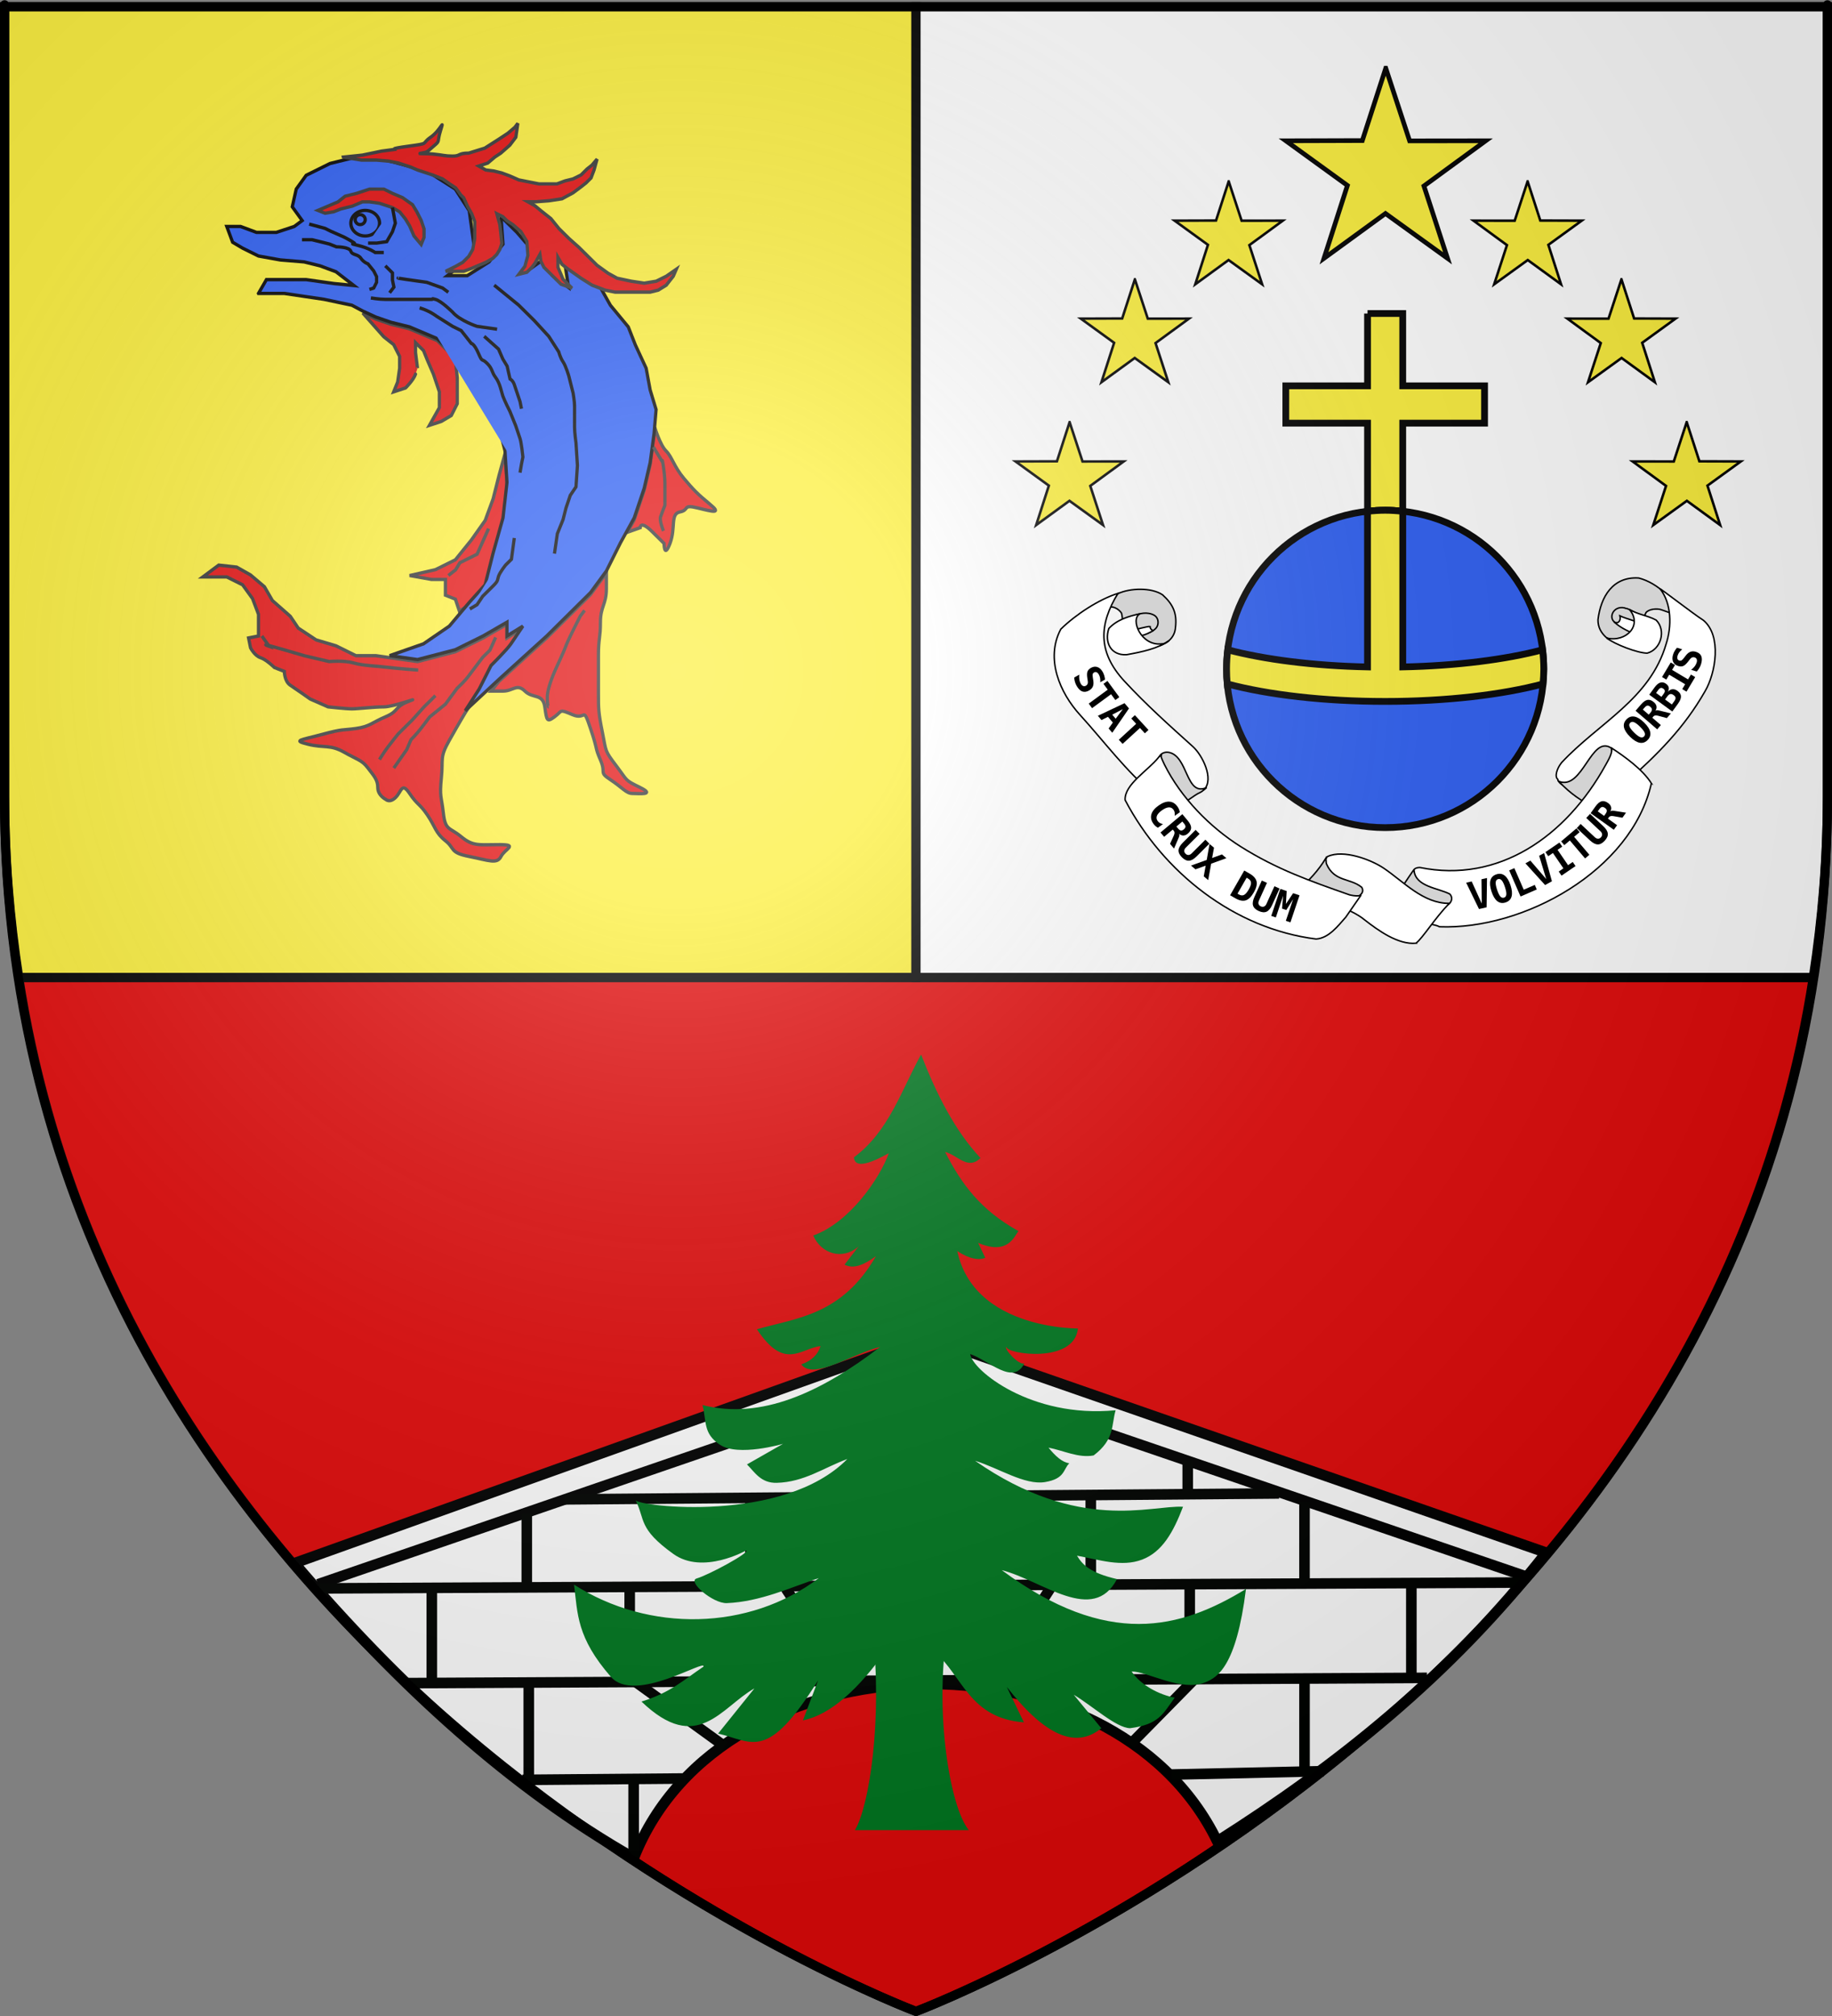 <?xml version="1.0" encoding="UTF-8" standalone="no"?>
<!-- Created with Inkscape (http://www.inkscape.org/) -->

<svg
   xmlns:svg="http://www.w3.org/2000/svg"
   xmlns="http://www.w3.org/2000/svg"
   xmlns:xlink="http://www.w3.org/1999/xlink"
   version="1.0"
   width="600"
   height="660"
   id="svg2">
  <rect width="100%" height="100%" fill="#808080" stroke="none"/>
  <desc
     id="desc4">Flag of Canton of Valais (Wallis)</desc>
  <defs
     id="defs6">
    <linearGradient
       id="linearGradient2893">
      <stop
         id="stop2895"
         style="stop-color:#ffffff;stop-opacity:0.314"
         offset="0" />
      <stop
         id="stop2897"
         style="stop-color:#ffffff;stop-opacity:0.251"
         offset="0.19" />
      <stop
         id="stop2901"
         style="stop-color:#6b6b6b;stop-opacity:0.125"
         offset="0.6" />
      <stop
         id="stop2899"
         style="stop-color:#000000;stop-opacity:0.125"
         offset="1" />
    </linearGradient>
    <linearGradient
       id="linearGradient2885">
      <stop
         id="stop2887"
         style="stop-color:#ffffff;stop-opacity:1"
         offset="0" />
      <stop
         id="stop2891"
         style="stop-color:#ffffff;stop-opacity:1"
         offset="0.229" />
      <stop
         id="stop2889"
         style="stop-color:#000000;stop-opacity:1"
         offset="1" />
    </linearGradient>
    <linearGradient
       id="linearGradient2955">
      <stop
         id="stop2867"
         style="stop-color:#fd0000;stop-opacity:1"
         offset="0" />
      <stop
         id="stop2873"
         style="stop-color:#e77275;stop-opacity:0.659"
         offset="0.5" />
      <stop
         id="stop2959"
         style="stop-color:#000000;stop-opacity:0.323"
         offset="1" />
    </linearGradient>
    <radialGradient
       cx="225.524"
       cy="218.901"
       r="300"
       fx="225.524"
       fy="218.901"
       id="radialGradient2961"
       xlink:href="#linearGradient2955"
       gradientUnits="userSpaceOnUse"
       gradientTransform="matrix(-4.167939e-4,2.183,-1.884,-3.599562e-4,615.597,-289.121)" />
    <polygon
       points="0.588,0.809 -0.951,-0.309 0.951,-0.309 -0.588,0.809 0,-1 0,-1 "
       transform="scale(53,53)"
       id="star" />
    <clipPath
       id="clip">
      <path
         d="m 0,-200 0,800 300,0 0,-800 -300,0 z"
         id="path10" />
    </clipPath>
    <radialGradient
       cx="225.524"
       cy="218.901"
       r="300"
       fx="225.524"
       fy="218.901"
       id="radialGradient1911"
       xlink:href="#linearGradient2955"
       gradientUnits="userSpaceOnUse"
       gradientTransform="matrix(-4.167939e-4,2.183,-1.884,-3.599562e-4,615.597,-289.121)" />
    <radialGradient
       cx="225.524"
       cy="218.901"
       r="300"
       fx="225.524"
       fy="218.901"
       id="radialGradient2865"
       xlink:href="#linearGradient2955"
       gradientUnits="userSpaceOnUse"
       gradientTransform="matrix(0,1.749,-1.593,-1.049767e-7,551.788,-191.29)" />
    <radialGradient
       cx="225.524"
       cy="218.901"
       r="300"
       fx="225.524"
       fy="218.901"
       id="radialGradient2871"
       xlink:href="#linearGradient2955"
       gradientUnits="userSpaceOnUse"
       gradientTransform="matrix(0,1.386,-1.323,-5.741131e-8,-158.082,-109.541)" />
    <radialGradient
       cx="221.445"
       cy="226.331"
       r="300"
       fx="221.445"
       fy="226.331"
       id="radialGradient3163"
       xlink:href="#linearGradient2893"
       gradientUnits="userSpaceOnUse"
       gradientTransform="matrix(1.353,0,0,1.349,-77.629,-85.747)" />
    <radialGradient
       cx="221.445"
       cy="226.331"
       r="300"
       fx="221.445"
       fy="226.331"
       id="radialGradient3675"
       xlink:href="#linearGradient2893"
       gradientUnits="userSpaceOnUse"
       gradientTransform="matrix(1.353,0,0,1.349,-77.629,-85.747)" />
    <radialGradient
       cx="225.524"
       cy="218.901"
       r="300"
       fx="225.524"
       fy="218.901"
       id="radialGradient3673"
       xlink:href="#linearGradient2955"
       gradientUnits="userSpaceOnUse"
       gradientTransform="matrix(0,1.386,-1.323,-5.741131e-8,-158.082,-109.541)" />
    <radialGradient
       cx="225.524"
       cy="218.901"
       r="300"
       fx="225.524"
       fy="218.901"
       id="radialGradient3671"
       xlink:href="#linearGradient2955"
       gradientUnits="userSpaceOnUse"
       gradientTransform="matrix(0,1.749,-1.593,-1.049767e-7,551.788,-191.29)" />
    <radialGradient
       cx="225.524"
       cy="218.901"
       r="300"
       fx="225.524"
       fy="218.901"
       id="radialGradient3669"
       xlink:href="#linearGradient2955"
       gradientUnits="userSpaceOnUse"
       gradientTransform="matrix(-4.167939e-4,2.183,-1.884,-3.599562e-4,615.597,-289.121)" />
    <clipPath
       id="clipPath3665">
      <path
         d="m 0,-200 0,800 300,0 0,-800 -300,0 z"
         id="path3667" />
    </clipPath>
    <polygon
       points="0.588,0.809 -0.951,-0.309 0.951,-0.309 -0.588,0.809 0,-1 0,-1 "
       transform="scale(53,53)"
       id="polygon3663" />
    <radialGradient
       cx="225.524"
       cy="218.901"
       r="300"
       fx="225.524"
       fy="218.901"
       id="radialGradient3661"
       xlink:href="#linearGradient2955"
       gradientUnits="userSpaceOnUse"
       gradientTransform="matrix(-4.167939e-4,2.183,-1.884,-3.599562e-4,615.597,-289.121)" />
    <linearGradient
       id="linearGradient3653">
      <stop
         id="stop3655"
         style="stop-color:#fd0000;stop-opacity:1"
         offset="0" />
      <stop
         id="stop3657"
         style="stop-color:#e77275;stop-opacity:0.659"
         offset="0.5" />
      <stop
         id="stop3659"
         style="stop-color:#000000;stop-opacity:0.323"
         offset="1" />
    </linearGradient>
    <linearGradient
       id="linearGradient3645">
      <stop
         id="stop3647"
         style="stop-color:#ffffff;stop-opacity:1"
         offset="0" />
      <stop
         id="stop3649"
         style="stop-color:#ffffff;stop-opacity:1"
         offset="0.229" />
      <stop
         id="stop3651"
         style="stop-color:#000000;stop-opacity:1"
         offset="1" />
    </linearGradient>
    <linearGradient
       id="linearGradient3635">
      <stop
         id="stop3637"
         style="stop-color:#ffffff;stop-opacity:0.314"
         offset="0" />
      <stop
         id="stop3639"
         style="stop-color:#ffffff;stop-opacity:0.251"
         offset="0.19" />
      <stop
         id="stop3641"
         style="stop-color:#6b6b6b;stop-opacity:0.125"
         offset="0.6" />
      <stop
         id="stop3643"
         style="stop-color:#000000;stop-opacity:0.125"
         offset="1" />
    </linearGradient>
    <radialGradient
       cx="-483.508"
       cy="153.928"
       r="300"
       fx="-483.508"
       fy="153.928"
       id="radialGradient14758"
       xlink:href="#linearGradient2955"
       gradientUnits="userSpaceOnUse"
       gradientTransform="matrix(0,2.342,-2.291,0,562.913,1323.77)" />
    <radialGradient
       cx="-483.508"
       cy="153.928"
       r="300"
       fx="-483.508"
       fy="153.928"
       id="radialGradient13767"
       xlink:href="#linearGradient2955"
       gradientUnits="userSpaceOnUse"
       gradientTransform="matrix(0,2.342,-2.291,0,562.913,1323.77)" />
    <radialGradient
       cx="-483.508"
       cy="153.928"
       r="300"
       fx="-483.508"
       fy="153.928"
       id="radialGradient1357"
       xlink:href="#linearGradient2955"
       gradientUnits="userSpaceOnUse"
       gradientTransform="matrix(0,2.342,-2.291,0,562.913,1323.77)" />
    <radialGradient
       cx="225.524"
       cy="218.901"
       r="300"
       fx="225.524"
       fy="218.901"
       id="radialGradient3869"
       xlink:href="#linearGradient2955"
       gradientUnits="userSpaceOnUse"
       gradientTransform="matrix(-4.167939e-4,2.183,-1.884,-3.599562e-4,1395.597,-309.121)" />
    <clipPath
       id="clipPath3865">
      <path
         d="m 0,-200 0,800 300,0 0,-800 -300,0 z"
         id="path3867" />
    </clipPath>
    <polygon
       points="0.588,0.809 -0.951,-0.309 0.951,-0.309 -0.588,0.809 0,-1 0,-1 "
       transform="scale(53,53)"
       id="polygon3863" />
    <radialGradient
       cx="225.524"
       cy="218.901"
       r="300"
       fx="225.524"
       fy="218.901"
       id="radialGradient3861"
       xlink:href="#linearGradient2955"
       gradientUnits="userSpaceOnUse"
       gradientTransform="matrix(-4.167939e-4,2.183,-1.884,-3.599562e-4,615.597,-289.121)" />
    <linearGradient
       id="linearGradient3856">
      <stop
         id="stop2965"
         style="stop-color:#ffffff;stop-opacity:0"
         offset="0" />
      <stop
         id="stop3859"
         style="stop-color:#000000;stop-opacity:0.646"
         offset="1" />
    </linearGradient>
  </defs>
  <g
     id="layer3"
     style="display:inline">
    <path
       d="M 6.125,320 C 43.364,561.763 300,658.5 300,658.5 c 0,0 256.636,-96.737 293.875,-338.5 L 300,320 6.125,320 z"
       id="path2272"
       style="fill:#e20909;fill-opacity:1;fill-rule:evenodd;stroke:#000000;stroke-width:3;stroke-linecap:butt;stroke-linejoin:miter;stroke-miterlimit:4;stroke-opacity:1;stroke-dasharray:none" />
    <path
       d="M 6.125,320 300,320 300,2.188 l -298.5,0 0,258.531 C 1.5,281.417 3.214,301.099 6.125,320 z"
       id="path2266"
       style="fill:#fcef3c;fill-opacity:1;fill-rule:evenodd;stroke:#000000;stroke-width:3;stroke-linecap:butt;stroke-linejoin:miter;stroke-miterlimit:4;stroke-opacity:1;stroke-dasharray:none" />
    <path
       d="m 300,320 293.875,0 c 2.911,-18.901 4.625,-38.583 4.625,-59.281 10e-6,-285.452 0,-258.531 0,-258.531 L 300,2.188 300,320 z"
       id="path2855"
       style="fill:#ffffff;fill-opacity:1;fill-rule:evenodd;stroke:#000000;stroke-width:3;stroke-linecap:butt;stroke-linejoin:miter;stroke-miterlimit:4;stroke-opacity:1;stroke-dasharray:none" />
  </g>
  <g
     id="layer4"
     style="display:inline">
    <g
       transform="matrix(0.743,0,0,0.743,78.268,227.293)"
       id="g3685">
      <g
         transform="matrix(0.987,0,0,0.987,3.501,5.264)"
         id="g3684">
        <path
           d="M 303.5,281.594 21.25,382.562 c 47.11,55.232 97.167,100.644 151.556,131.611 39.639,-100.794 213.826,-103.763 260.543,-7.442 C 486.451,473.059 536.849,433.304 580.281,377.875 L 303.5,281.594 z"
           id="path4718"
           style="fill:#ffffff;fill-opacity:1;fill-rule:evenodd;stroke:#000000;stroke-width:4.724;stroke-linecap:butt;stroke-linejoin:miter;stroke-miterlimit:4;stroke-opacity:1;stroke-dasharray:none" />
        <path
           d="M 31.745,391.974 305.788,297.81 571.083,388.446"
           id="path4725"
           style="fill:none;stroke:#000000;stroke-width:4.724;stroke-linecap:butt;stroke-linejoin:miter;stroke-miterlimit:4;stroke-opacity:1;stroke-dasharray:none" />
        <path
           d="m 269.873,310.023 68.295,-0.884"
           id="path4727"
           style="fill:none;stroke:#000000;stroke-width:4.724;stroke-linecap:butt;stroke-linejoin:round;stroke-miterlimit:4;stroke-opacity:1;stroke-dasharray:none" />
        <path
           d="m 141.661,354.079 319.287,-2.651"
           id="path4729"
           style="fill:none;stroke:#000200;stroke-width:4.724;stroke-linecap:butt;stroke-linejoin:miter;stroke-miterlimit:4;stroke-opacity:1;stroke-dasharray:none" />
        <path
           d="M 32.288,393.822 568.527,391.197"
           id="path4731"
           style="fill:none;stroke:#000200;stroke-width:4.724;stroke-linecap:butt;stroke-linejoin:miter;stroke-miterlimit:4;stroke-opacity:1;stroke-dasharray:none" />
        <path
           d="M 70.978,436.115 527.024,433.762"
           id="path4733"
           style="fill:none;stroke:#000200;stroke-width:4.724;stroke-linecap:butt;stroke-linejoin:miter;stroke-miterlimit:4;stroke-opacity:1;stroke-dasharray:none" />
        <path
           d="M 123.034,479.29 195.815,478.691"
           id="path4735"
           style="fill:none;stroke:#000200;stroke-width:4.724;stroke-linecap:butt;stroke-linejoin:miter;stroke-miterlimit:4;stroke-opacity:1;stroke-dasharray:none" />
        <path
           d="m 412.98,476.923 68.01,-1.514"
           id="path4739"
           style="fill:none;stroke:#000200;stroke-width:4.724;stroke-linecap:butt;stroke-linejoin:miter;stroke-miterlimit:4;stroke-opacity:1;stroke-dasharray:none" />
        <path
           d="m 304.02,310.023 0,42.022"
           id="path4743"
           style="fill:none;stroke:#000000;stroke-width:4.724;stroke-linecap:butt;stroke-linejoin:miter;stroke-miterlimit:4;stroke-opacity:1;stroke-dasharray:none" />
        <path
           d="m 224.858,353.395 0,39.37"
           id="path4747"
           style="fill:none;stroke:#000200;stroke-width:4.724;stroke-linecap:butt;stroke-linejoin:miter;stroke-miterlimit:4;stroke-opacity:1;stroke-dasharray:none" />
        <path
           d="m 376.867,351.627 0,40.254"
           id="path4749"
           style="fill:none;stroke:#000200;stroke-width:4.724;stroke-linecap:butt;stroke-linejoin:miter;stroke-miterlimit:4;stroke-opacity:1;stroke-dasharray:none" />
        <path
           d="m 82.57,393.165 0,42.022"
           id="path4751"
           style="fill:none;stroke:#000200;stroke-width:4.724;stroke-linecap:butt;stroke-linejoin:miter;stroke-miterlimit:4;stroke-opacity:1;stroke-dasharray:none" />
        <path
           d="m 170.948,394.048 0,41.138"
           id="path4753"
           style="fill:none;stroke:#000200;stroke-width:4.724;stroke-linecap:butt;stroke-linejoin:miter;stroke-miterlimit:4;stroke-opacity:1;stroke-dasharray:none" />
        <path
           d="m 125.875,435.586 0,42.905"
           id="path4757"
           style="fill:none;stroke:#000200;stroke-width:4.724;stroke-linecap:butt;stroke-linejoin:miter;stroke-miterlimit:4;stroke-opacity:1;stroke-dasharray:none" />
        <path
           d="m 172.715,478.891 0,34.951"
           id="path4765"
           style="fill:none;stroke:#000200;stroke-width:4.724;stroke-linecap:butt;stroke-linejoin:miter;stroke-miterlimit:4;stroke-opacity:1;stroke-dasharray:none" />
        <path
           d="m 173.599,435.586 39.77,28.765"
           id="path4767"
           style="fill:none;stroke:#000200;stroke-width:4.724;stroke-linecap:butt;stroke-linejoin:miter;stroke-miterlimit:4;stroke-opacity:1;stroke-dasharray:none" />
        <path
           d="m 240.766,394.048 27.397,41.138"
           id="path4769"
           style="fill:none;stroke:#000200;stroke-width:4.724;stroke-linecap:butt;stroke-linejoin:miter;stroke-miterlimit:4;stroke-opacity:1;stroke-dasharray:none" />
        <path
           d="m 124.991,360.465 0,32.3"
           id="path4771"
           style="fill:none;stroke:#000200;stroke-width:4.724;stroke-linecap:butt;stroke-linejoin:miter;stroke-miterlimit:4;stroke-opacity:1;stroke-dasharray:none" />
        <path
           d="m 420.172,336.603 0,14.624"
           id="path4773"
           style="fill:none;stroke:#000200;stroke-width:4.724;stroke-linecap:butt;stroke-linejoin:miter;stroke-miterlimit:4;stroke-opacity:1;stroke-dasharray:none" />
        <path
           d="m 472.315,355.162 0,35.835"
           id="path4775"
           style="fill:none;stroke:#000200;stroke-width:4.724;stroke-linecap:butt;stroke-linejoin:miter;stroke-miterlimit:4;stroke-opacity:1;stroke-dasharray:none" />
        <path
           d="m 359.192,393.165 -26.513,41.138"
           id="path4777"
           style="fill:none;stroke:#000200;stroke-width:4.724;stroke-linecap:butt;stroke-linejoin:miter;stroke-miterlimit:4;stroke-opacity:1;stroke-dasharray:none" />
        <path
           d="m 421.056,392.281 0,41.138"
           id="path4779"
           style="fill:none;stroke:#000200;stroke-width:4.724;stroke-linecap:butt;stroke-linejoin:miter;stroke-miterlimit:4;stroke-opacity:1;stroke-dasharray:none" />
        <path
           d="m 520.039,391.397 0,42.022"
           id="path4781"
           style="fill:none;stroke:#000200;stroke-width:4.724;stroke-linecap:butt;stroke-linejoin:miter;stroke-miterlimit:4;stroke-opacity:1;stroke-dasharray:none" />
        <path
           d="m 472.315,433.818 0,42.022"
           id="path4783"
           style="fill:none;stroke:#000200;stroke-width:4.724;stroke-linecap:butt;stroke-linejoin:miter;stroke-miterlimit:4;stroke-opacity:1;stroke-dasharray:none" />
        <path
           d="m 423.708,433.818 -29.165,29.649"
           id="path4785"
           style="fill:none;stroke:#000200;stroke-width:4.724;stroke-linecap:butt;stroke-linejoin:miter;stroke-miterlimit:4;stroke-opacity:1;stroke-dasharray:none" />
      </g>
    </g>
    <path
       d="m 453.851,22.314 7.815,23.808 24.914,-0.029 -20.228,14.79 7.726,23.686 -20.317,-14.668 -20.139,14.668 7.672,-23.855 -20.173,-14.621 25.058,-0.075 7.671,-23.704 z"
       id="path8347"
       style="fill:#fcef3c;fill-opacity:1;stroke:#000000;stroke-width:1.528;stroke-miterlimit:4;stroke-opacity:1;stroke-dasharray:none;stroke-dashoffset:0" />
    <g
       transform="translate(172.558,327.461)"
       id="g3346">
      <g
         transform="matrix(0.441,0,0,0.441,210.245,61.07)"
         id="Gran">
        <path
           d="m -219.865,331.124 c 7.091,63.887 -2.363,128.146 -13.255,146.489 l 84.575,0 c -14.064,-17.262 -25.407,-87.063 -16.254,-146"
           id="path2884"
           style="fill:#007820;fill-opacity:1;fill-rule:evenodd;stroke:none" />
        <path
           d="m -183.994,-98.169 c -14.786,26.771 -23.884,56.982 -49.854,76.299 0.727,12.637 26.088,-3.605 25.857,-2.96 -6.513,18.153 -28.795,51.234 -56.067,61.016 5.734,13.415 21.61,18.704 33.733,8.04 l -10.521,13.578 c 7.221,3.729 15.19,-0.438 23.316,-6.262 -25.252,43.725 -58.568,45.733 -88.379,54.217 20.608,31.197 32.554,14.08 47.288,12.511 -2.069,6.418 -6.775,10.982 -14.332,13.54 8.751,12.308 38.903,-8.39 58.576,-12.927 -44.029,33.778 -88.544,54.337 -131.928,43.14 3.115,12.352 0.339,21.047 12.824,29.415 13.728,9.201 46.974,-0.607 46.974,-0.607 l -26.78,15.269 c 5.674,5.633 10.238,13.993 22.116,13.674 20.391,-0.546 34.774,-11.166 52.404,-17.683 -47.467,48.298 -155.631,35.044 -157.219,30.6 7.238,14.539 1.782,21.046 28.027,39.885 21.929,15.741 54.123,-2.635 54.115,-2.632 2.96,1.562 -28.022,18.3 -36.758,20.802 -7.304,2.092 11.951,18.748 22.357,18.327 24.842,-1.005 47.65,-11.752 68.31,-18.583 -51.964,39.262 -126.14,40.431 -181.782,4.863 2.724,21.68 1.882,39.271 27.387,68.465 17.766,20.335 70.941,-13.946 68.752,-7.594 -13.773,9.2 -24.63,19.425 -46.06,25.931 41.577,39.843 59.252,4.014 83.889,-9.772 l -26.974,33.532 c 25.766,5.988 36.381,21.393 74.285,-39.557 l -11.318,29.785 c 20.801,-4.241 41.601,-23.509 62.402,-52.821 l 17.714,15.073 17.714,-13.264 c 20.886,18.446 25.954,49.411 66.296,52.459 l -12.69,-26.293 c 28.665,36.699 51.559,46.049 70.17,30.636 l -20.458,-24.845 c 13.941,8.302 31.343,24.539 41.823,24.845 21.273,-2.832 24.151,-10.208 33.148,-22.674 -11.616,-2.175 -25.27,-9.361 -31.998,-19.417 11.371,-0.257 36.982,15.388 54.857,7.962 8.723,-3.624 22.888,-11.371 30.061,-69.235 -48.745,29.799 -102.751,44.118 -181.376,-13.988 30.172,7.743 67.798,40.656 85.604,6.642 -20.134,-4.592 -25.806,-10.879 -29.718,-17.373 16.456,3.016 33.225,8.689 48.399,2.906 14.873,-5.669 23.104,-20.245 30.345,-39.206 -23.696,-1.364 -77.218,19.553 -154.402,-34.128 17.299,5.27 36.854,18.28 51.891,15.797 14.984,-2.474 13.434,-9.448 18.057,-13.988 -5.145,-0.625 -10.289,-5.184 -15.434,-11.582 11.164,2.162 22.327,7.909 33.491,5.791 15.825,-11.907 13.108,-22.51 16.342,-33.532 -63.165,6.087 -106.683,-30.091 -107.998,-41.729 14.06,4.741 31.901,23.735 40.23,6.877 -4.108,1.858 -15.537,-11.201 -13.376,-12.178 0,5.283 50.368,12.797 53.142,-13.626 15.815,-0.693 -75.865,6.769 -89.599,-57.526 8.893,5.823 15.563,6.956 20.801,5.067 l -5.321,-11.157 c 22.437,9.622 26.939,-5.245 29.991,-8.74 -28.023,-15.513 -42.284,-34.796 -54.504,-58.716 8.731,1.803 16.709,13.917 26.261,4.457 -19.155,-20.512 -32.67,-47.471 -44.102,-76.811 z"
           id="path2886"
           style="fill:#007820;fill-opacity:1;fill-rule:evenodd;stroke:none" />
      </g>
    </g>
    <g
       transform="matrix(0.847,0,0,0.877,-546.78,92.998)"
       id="g4509"
       style="display:inline">
      <path
         d="m 838.512,209.259 c -7.687,0 -9.995,0.736 -14.605,-2.939 -4.614,-3.678 -6.151,-2.207 -6.919,-8.819 -0.768,-6.612 -1.535,-5.876 -0.768,-13.224 0.768,-7.351 -0.77,-7.348 3.075,-13.963 3.844,-6.612 6.151,-10.289 6.151,-10.289 l 5.381,-8.083 4.612,-8.819 c 0,0 6.151,-5.876 7.688,-8.083 1.537,-2.203 4.612,-6.612 4.612,-6.612 l -6.149,3.677 0,-5.144 -1.933,1.079 -7.29,4.066 -10.763,5.144 -14.607,3.673 -10.763,-1.468 -5.381,-0.736 -7.687,0 -7.687,-3.673 -7.688,-2.203 -6.917,-4.412 -3.075,-4.409 -6.919,-5.88 -3.075,-5.144 -5.381,-4.409 -5.381,-2.939 -6.919,-0.736 -6.149,4.412 5.381,0 3.883,0 6.11,2.939 3.844,5.144 2.305,5.876 0,4.412 0,3.673 -3.844,0.736 0.768,3.673 c 0,0 1.537,2.939 3.844,3.677 2.307,0.736 5.381,3.677 5.381,3.677 l 3.846,1.468 c 0,0 -0.002,3.677 2.305,5.144 2.305,1.468 7.687,5.143 7.687,5.143 l 6.919,2.941 c 0,0 6.919,0.736 9.224,0.736 2.307,0 8.456,-0.736 12.3,-0.736 3.844,0 14.824,-3.934 9.995,-2.203 -6.151,2.203 -3.844,3.673 -9.224,5.876 -5.382,2.207 -6.151,3.677 -11.533,4.412 -5.381,0.73 -4.614,-0.004 -13.068,2.203 -8.456,2.203 -11.533,2.203 -5.381,3.673 6.149,1.471 8.456,0 13.838,2.939 5.381,2.939 6.919,2.943 9.224,5.88 2.305,2.939 3.844,4.409 3.844,7.348 0,2.939 3.075,4.409 3.075,4.409 0,0 1.537,1.471 3.844,-0.732 2.307,-2.203 2.305,-5.88 5.381,-1.473 3.075,4.414 3.844,3.678 6.919,8.085 3.075,4.407 3.075,6.612 6.917,9.553 3.846,2.939 1.539,4.412 9.226,5.88 7.687,1.471 10.761,2.939 12.298,0 1.537,-2.939 6.917,-4.418 -0.771,-4.418 z"
         id="path4588"
         style="fill:#e20909;fill-opacity:1;stroke:#313131;stroke-width:1.25;stroke-opacity:1" />
      <path
         d="m 893.093,187.946 c -6.151,-2.939 -4.614,-2.203 -9.226,-8.083 -4.612,-5.876 -3.844,-5.144 -5.381,-12.492 -1.537,-7.348 -1.537,-8.819 -1.537,-14.695 0,-5.88 0,-7.348 0,-13.963 0,-6.612 0.77,-6.612 0.77,-12.492 0,-5.88 2.305,-6.612 2.305,-12.492 l 0,-5.88 -6.149,8.083 -7.688,7.348 -9.224,8.819 -18.45,16.163 -3.075,3.678 c 0,0 0.768,0 4.614,0 3.844,0 5.382,-2.939 8.456,0 3.075,2.939 6.917,0.736 7.687,5.88 0.768,5.144 0.77,5.876 3.844,3.673 3.075,-2.203 1.537,-2.937 6.919,-0.734 5.381,2.205 3.844,-3.675 6.919,5.146 3.075,8.817 1.535,6.61 3.844,11.756 2.305,5.144 -0.768,4.409 3.844,7.348 4.614,2.939 6.149,5.143 8.456,5.143 2.303,-0.004 9.222,0.734 3.073,-2.205 z"
         id="path4590"
         style="fill:#e20909;fill-opacity:1;stroke:#313131;stroke-width:1.25;stroke-opacity:1" />
      <path
         d="m 920,82.125 c -4.614,-3.673 -6.151,-5.146 -9.995,-9.553 -3.844,-4.409 -4.612,-8.085 -6.919,-10.289 -2.305,-2.203 -4.358,-8.792 -4.358,-8.792 l -0.254,2.912 -1.537,11.024 -2.307,9.551 -3.844,11.026 -2.651,4.643 4.957,-1.702 c 0,0 0,-2.939 4.612,1.468 4.614,4.412 4.614,4.412 4.614,4.412 0,0 -0.002,5.88 2.305,0 2.305,-5.88 0,-11.024 3.844,-11.76 3.844,-0.736 0.768,-2.939 6.919,-1.468 6.149,1.468 9.226,2.203 4.614,-1.473 z"
         id="path4592"
         style="fill:#e20909;fill-opacity:1;stroke:#313131;stroke-width:1.25;stroke-opacity:1" />
      <polygon
         points="488.324,556.21 490.383,557.034 491.205,559.503 493.264,558.267 496.556,554.563 498.202,547.979 500.26,540.571 501.083,533.163 500.671,526.577 499.437,531.105 498.202,536.044 496.556,540.571 493.675,544.687 490.383,548.802 486.267,550.86 480.917,552.095 485.443,552.917 488.324,552.917 488.324,552.917 "
         transform="matrix(1.868,0,0,1.786,-94.399,-877.238)"
         id="polygon4594"
         style="fill:#e20909;fill-opacity:1;stroke:#313131;stroke-width:0.684;stroke-opacity:1" />
      <path
         d="m 814.681,21.132 -10.763,-4.414 -7.227,-1.725 -5.843,-1.946 -2.509,-1.123 -2.507,-1.12 8.09,8.855 3.844,2.939 2.307,4.414 0,4.409 -0.77,5.144 -1.537,3.673 4.614,-1.468 c 0,0 3.075,-2.939 3.844,-5.144 0.77,-2.205 0.768,-2.203 0.768,-2.203 l -0.768,-5.88 0,-3.673 3.075,2.937 1.537,3.677 2.305,5.144 2.305,6.612 0,5.88 -3.844,6.614 4.614,-1.47 3.844,-2.203 2.305,-4.409 0,-5.144 0,-4.412 -0.768,-7.348 -6.917,-6.616 z"
         id="path4596"
         style="fill:#e20909;fill-opacity:1;stroke:#313131;stroke-width:1.25;stroke-opacity:1" />
      <path
         d="m 745.493,3.496 9.995,0 15.373,2.203 10.763,2.203 4.21,2.169 5.015,2.239 5.843,1.948 7.227,1.728 10.763,4.409 6.919,6.616 8.454,9.553 8.456,16.901 2.305,8.819 0.77,11.756 -1.537,13.228 -3.844,13.226 -3.075,11.762 -6.149,6.61 -7.688,8.821 -9.993,6.612 -13.07,4.409 10.763,1.471 14.607,-3.678 10.763,-5.143 7.291,-4.062 1.933,-1.08 0,5.144 6.149,-3.673 c 0,0 -3.075,4.405 -4.612,6.612 -1.537,2.202 -7.688,8.082 -7.688,8.082 l -4.612,8.817 -5.382,8.083 13.068,-11.756 18.449,-16.169 9.224,-8.817 7.688,-7.351 6.149,-8.082 5.477,-10.576 5.286,-9.265 3.844,-11.021 2.307,-9.557 1.537,-11.021 0.768,-8.819 -2.305,-7.348 -1.537,-8.083 -4.18,-8.701 -2.738,-6.732 -6.919,-8.083 -3.844,-6.612 -7.687,-4.412 -6.151,-5.144 1.537,9.557 -6.149,-4.412 -3.846,-5.876 -5.381,3.673 0,-8.817 -4.612,-5.144 -6.151,-5.882 0.77,10.29 -5.382,6.612 -8.456,5.144 -7.687,0 10.763,-8.083 -2.305,-16.165 -5.381,-8.083 -10.763,-6.616 -13.838,-3.673 -11.533,-2.203 -12.3,2.939 -9.224,4.409 -3.844,5.144 -1.537,6.612 3.844,5.144 -3.075,2.203 -6.919,2.207 -7.687,0 -6.151,-2.207 -5.34,0 2.266,5.88 3.846,2.202 6.149,2.941 8.456,1.471 9.224,0.732 6.149,1.47 6.151,2.205 6.919,5.144 -7.688,-0.736 -10.763,-1.468 -8.454,0 -6.919,0 -3.075,5.15 z"
         id="path4598"
         style="fill:#2b5df2;fill-opacity:1;stroke:#000000;stroke-width:1.25" />
      <path
         d="m 778.325,-47.397 7.367,-0.743 7.367,-1.482 5.815,-0.743 c 0,0 -3.876,0 4.653,-1.112 8.529,-1.109 4.651,-0.739 8.529,-3.334 3.878,-2.594 5.43,-7.414 3.878,-2.594 -1.55,4.819 0,3.703 -2.714,5.928 -2.714,2.225 -2.326,2.225 -4.653,2.594 -2.326,0.373 0.777,0.004 4.653,0.373 3.878,0.37 4.264,0.739 7.367,0.739 3.101,0 1.939,-1.112 6.203,-1.112 l 6.203,-1.852 5.428,-3.337 3.489,-2.221 2.714,-2.225 1.162,-1.482 -0.775,5.189 -2.326,2.964 -3.491,2.964 -2.326,1.486 -2.714,2.221 -3.489,1.111 2.714,1.484 3.103,0.37 3.101,0.743 3.103,1.112 3.489,1.482 3.878,0.743 3.876,0.739 6.979,0 3.103,-1.112 3.101,-0.739 3.103,-1.482 2.326,-2.227 1.939,-1.482 1.939,-2.223 -1.164,4.077 -1.162,2.964 -1.939,1.855 -1.939,1.482 -3.103,2.225 -4.264,2.221 -5.04,0.743 -5.04,0.37 -3.103,0 2.714,1.482 2.326,1.855 3.878,2.964 3.101,3.707 3.878,3.707 3.878,3.334 4.264,4.077 2.714,2.594 4.264,2.962 3.489,1.855 5.428,1.114 5.04,0.739 4.653,-0.739 3.878,-1.857 3.876,-2.593 -1.162,2.593 -2.714,3.339 -3.103,1.852 -3.101,0.743 -6.203,0 -7.367,0 -3.878,-0.743 -5.04,-1.852 -4.264,-2.596 -2.714,-1.855 -2.714,-1.85 -1.939,-1.482 -1.55,-2.594 0,3.707 1.164,2.594 0.775,1.85 1.939,1.857 1.55,1.482 -4.264,-1.482 -2.714,-2.596 -3.878,-3.705 -1.164,-2.225 -0.387,-2.594 -1.939,3.337 -1.164,1.482 -1.939,1.852 -3.101,0.743 2.326,-2.968 1.164,-4.077 -0.389,-5.189 -2.326,-3.703 -3.101,-2.596 -2.327,-1.482 -1.55,-1.484 -2.326,-1.109 1.162,4.075 0.389,3.335 0.387,3.707 -0.775,2.225 -1.162,1.852 -1.552,1.482 -2.714,1.482 -2.714,1.112 -2.714,1.112 -3.101,1.112 -3.103,0 -3.876,0 3.876,-1.855 2.714,-1.482 2.327,-2.221 1.55,-2.594 0.775,-4.077 0,-2.968 0,-3.336 -1.164,-2.962 -1.55,-2.594 -1.55,-3.337 -1.164,-1.112 -1.939,-2.594 -2.326,-1.482 -2.714,-1.852 -3.876,-1.482 -5.817,-1.855 -2.714,-1.114 -4.653,-1.48 -3.876,-0.739 -4.653,-0.373 -5.815,0 -6.98,-1.109 z"
         id="path4600"
         style="fill:#e20909;fill-opacity:1;stroke:#313131;stroke-width:1.25;stroke-opacity:1" />
      <polygon
         points="463.996,474.888 466.074,473.997 467.559,472.81 469.935,472.216 472.606,471.325 475.576,471.325 477.357,472.216 479.437,473.105 481.515,474.591 482.405,476.075 483.296,477.855 483.89,479.638 483.89,481.419 483.296,482.905 481.812,481.122 480.921,479.044 480.03,477.56 478.842,476.075 477.357,475.185 474.686,474.294 472.606,473.997 471.122,473.997 469.044,474.888 466.668,475.48 465.184,476.075 463.401,476.372 461.917,475.778 461.917,475.778 "
         transform="matrix(1.868,0,0,1.786,-94.399,-877.238)"
         id="polygon4602"
         style="fill:#e20909;fill-opacity:1;stroke:#313131;stroke-width:0.684;stroke-opacity:1" />
      <ellipse
         cx="471.716"
         cy="478.45"
         rx="2.97"
         ry="2.672"
         transform="matrix(1.868,0,0,1.786,-94.399,-877.238)"
         id="ellipse4604"
         style="fill:#2b5df2;fill-opacity:1;stroke:#000000;stroke-width:0.684" />
      <circle
         cx="470.677"
         cy="477.708"
         r="1.039"
         transform="matrix(1.868,0,0,1.786,-94.399,-877.238)"
         id="circle4606"
         style="fill:#2b5df2;fill-opacity:1;stroke:#000000;stroke-width:0.684" />
      <polyline
         transform="matrix(1.868,0,0,1.786,-94.399,-877.238)"
         points="477.357,475.185 477.951,478.45 477.357,480.23 476.17,482.312 474.092,482.607       472.31,482.607     "
         id="polyline4608"
         style="fill:#2b5df2;fill-opacity:1;stroke:#000000;stroke-width:0.684" />
      <path
         d="m 836.648,0.41 9.429,7.425 6.103,5.832 5.546,5.835 3.883,5.832 c 0,0 0.555,2.121 1.664,3.71 1.11,1.589 2.219,5.301 2.219,5.301 l 1.664,6.364 c 0,0 0.557,3.177 0.557,4.771 0,1.591 0,5.832 0,7.951 0,2.12 0.555,5.835 0.555,5.835 l 0.555,8.482 -0.555,7.955 -2.219,3.18 -1.664,4.771 -1.11,4.241 -2.219,5.305 -1.11,7.421"
         id="path4610"
         style="fill:#2b5df2;fill-opacity:1;stroke:#000000;stroke-width:1.25" />
      <path
         d="m 832.766,19.5 5.546,4.771 1.666,3.71 1.664,2.648 1.11,4.773 c 0,0 1.11,0.53 1.664,2.121 0.555,1.593 2.219,6.364 2.219,6.364 l 0.555,2.65"
         id="path4612"
         style="fill:#2b5df2;fill-opacity:1;stroke:#000000;stroke-width:1.25" />
      <path
         d="m 762.327,-16.553 3.882,0 6.655,1.591 2.772,1.061 c 0,0 4.991,0 5.546,1.591 0.557,1.591 2.772,1.055 3.883,2.65 1.11,1.591 2.772,2.121 2.772,2.121 l 2.219,2.65 1.111,2.12 0,2.121 -1.111,2.123 -1.664,0.53"
         id="path4614"
         style="fill:#2b5df2;fill-opacity:1;stroke:#000000;stroke-width:1.25" />
      <path
         d="m 765.101,-22.388 6.101,1.591 2.219,1.059 4.991,2.121 c 0,0 2.219,1.064 3.883,2.121 1.664,1.062 -2.774,0 1.664,1.062 4.436,1.061 6.655,2.65 6.655,2.65 l 3.329,0"
         id="path4616"
         style="fill:#2b5df2;fill-opacity:1;stroke:#000000;stroke-width:1.25" />
      <polyline
         transform="matrix(1.868,0,0,1.786,-94.399,-877.238)"
         points="475.873,487.357 477.357,488.843 477.357,490.327 477.654,491.813       476.764,493.001     "
         id="polyline4618"
         style="fill:#2b5df2;fill-opacity:1;stroke:#000000;stroke-width:0.684" />
      <path
         d="m 799.487,-2.241 c 0,0 -0.555,0 3.329,0.53 3.882,0.53 7.765,1.061 7.765,1.061 l 6.101,2.123 2.219,1.591"
         id="path4620"
         style="fill:#2b5df2;fill-opacity:1;stroke:#000000;stroke-width:1.25" />
      <path
         d="m 788.948,5.183 c 0,0 3.327,0.53 5.548,0.53 2.219,0 0.555,0 4.436,0 3.883,0 8.32,0 8.32,0 0,0 3.329,0 4.993,0 1.664,0 -0.557,-0.53 1.664,0 2.219,0.53 6.655,4.771 6.655,4.771 2.772,3.18 9.429,5.301 9.429,5.301 7.763,1.061 7.763,1.061 7.763,1.061"
         id="path4622"
         style="fill:#2b5df2;fill-opacity:1;stroke:#000000;stroke-width:1.25" />
      <path
         d="m 844.414,94.788 -1.11,7.951 -2.219,2.121 c 0,0 -2.219,2.65 -2.774,4.241 -0.555,1.589 0.002,1.595 -2.219,3.714 -2.219,2.121 -3.882,3.71 -3.882,3.71 l -2.219,3.18 -2.774,1.591"
         id="path4624"
         style="fill:#2b5df2;fill-opacity:1;stroke:#000000;stroke-width:1.25" />
      <polyline
         transform="matrix(1.868,0,0,1.786,-94.399,-877.238)"
         points="497.252,542.29 496.064,544.964 494.877,547.636 491.313,549.417 490.423,550.9       488.938,552.089     "
         id="polyline4626"
         style="fill:none;stroke:#313131;stroke-width:0.684;stroke-opacity:1" />
      <path
         d="m 898.214,60.855 3.327,5.301 c 0,0 0,-1.591 0.555,2.12 0.555,3.712 0.555,5.834 0.555,5.834 l 0,4.244 0,4.241 c 0,0 -1.11,2.65 -1.664,4.241 -0.555,1.591 1.11,5.301 1.11,5.301"
         id="path4628"
         style="fill:none;stroke:#313131;stroke-width:1.25;stroke-opacity:1" />
      <path
         d="m 746.797,131.37 2.852,3.862 c 0,0 -5.071,-1.743 4.358,0.911 9.429,2.65 9.429,2.65 9.429,2.65 l 9.429,2.121 c 0,0 5.546,-0.53 9.429,0.53 3.882,1.061 8.318,1.061 12.756,1.591 4.436,0.53 12.201,1.059 12.201,1.059"
         id="path4630"
         style="fill:none;stroke:#313131;stroke-width:1.25;stroke-opacity:1" />
      <path
         d="m 792.279,177.495 c 0,0 1.662,-2.648 3.327,-4.769 1.664,-2.121 3.882,-4.771 3.882,-4.771 l 5.548,-5.305 4.436,-4.771 4.438,-4.241"
         id="path4632"
         style="fill:#e20909;fill-opacity:1;stroke:#313131;stroke-width:1.25;stroke-opacity:1" />
      <path
         d="m 797.823,180.679 4.993,-6.891 1.664,-3.71 c 0,0 2.219,-2.123 3.882,-4.244 1.662,-2.121 3.329,-4.241 3.329,-4.241 l 6.101,-4.771 4.438,-5.832 c 0,0 0.553,-0.53 2.219,-2.121 1.664,-1.595 2.772,-3.184 4.436,-5.305 1.666,-2.121 3.329,-4.241 3.329,-4.241 l 2.772,-2.65 2.219,-4.771"
         id="path4634"
         style="fill:none;stroke:#313131;stroke-width:1.25;stroke-opacity:1" />
      <path
         d="m 857.725,157.88 c 0,0 -0.555,0 -0.555,-3.71 0,-3.71 3.329,-10.605 3.329,-10.605 0,0 3.327,-6.891 3.882,-8.482 0.555,-1.591 3.329,-6.894 3.329,-6.894 l 2.219,-4.241 1.664,-2.121"
         id="path4636"
         style="fill:none;stroke:#313131;stroke-width:1.25;stroke-opacity:1" />
      <path
         d="m 807.807,8.896 c 3.883,1.061 6.655,3.18 6.655,3.18 l 6.102,3.71 3.327,1.591 3.882,4.773 c 0,0 1.111,0 2.774,3.712 1.664,3.71 1.108,1.591 3.327,3.71 2.219,2.121 1.664,3.18 3.327,5.3 1.664,2.121 2.219,5.307 2.774,6.896 0.555,1.589 2.772,5.83 2.772,5.83 l 2.219,5.303 c 0,0 1.11,3.184 1.664,4.775 0.555,1.591 1.11,6.891 1.11,6.891 l -0.555,2.65 -0.555,3.18"
         id="path4638"
         style="fill:#2b5df2;fill-opacity:1;stroke:#000000;stroke-width:1.25" />
    </g>
    <g
       transform="matrix(0.739,0,0,0.739,398.753,96.708)"
       id="g1884">
      <path
         d="m 66.481,8.027 0,32.044 -36.219,0 0,16.528 36.219,0 0,39.044 c 2.566,-0.284 5.159,-0.464 7.8,-0.464 2.642,0 5.234,0.179 7.8,0.464 l 0,-39.044 36.261,0 0,-16.528 -36.261,0 0,-32.044 -15.601,0 z"
         id="rect2864"
         style="fill:#fcef3c;fill-opacity:1;fill-rule:evenodd;stroke:#000000;stroke-width:3;stroke-linejoin:miter;stroke-miterlimit:4;stroke-opacity:1;stroke-dasharray:none" />
      <path
         d="m 144.579,165.489 c 0,38.822 -31.472,70.294 -70.294,70.294 -38.822,0 -70.294,-31.472 -70.294,-70.294 0,-38.822 31.472,-70.294 70.294,-70.294 38.822,0 70.294,31.472 70.294,70.294 l 0,0 z"
         id="path1951"
         style="fill:#2b5df2;fill-opacity:1;fill-rule:evenodd;stroke:#000000;stroke-width:3;stroke-linejoin:miter;stroke-miterlimit:4;stroke-opacity:1;stroke-dasharray:none" />
      <path
         d="m 74.281,95.188 c -2.644,0 -5.245,0.184 -7.812,0.469 l 0,68.938 C 42.454,164.092 20.816,161.293 4.531,157 4.195,159.787 4,162.622 4,165.5 c 0,2.237 0.108,4.442 0.312,6.625 0.01,-0.004 0.022,0.004 0.031,0 18.051,4.786 42.71,7.75 69.938,7.75 27.217,0 51.919,-2.967 69.969,-7.75 0.204,-2.183 0.344,-4.388 0.344,-6.625 0,-2.877 -0.195,-5.714 -0.531,-8.5 -16.286,4.294 -37.944,7.092 -61.969,7.594 l 0,-68.938 C 79.528,95.372 76.923,95.188 74.281,95.188 z"
         id="path2842"
         style="fill:#fcef3c;fill-opacity:1;fill-rule:evenodd;stroke:#000000;stroke-width:3;stroke-linejoin:miter;stroke-miterlimit:4;stroke-opacity:1;stroke-dasharray:none;display:inline" />
    </g>
    <g
       id="g3881">
      <path
         d="m 402.414,59.372 4.23,12.887 13.485,-0.016 -10.949,8.005 4.182,12.821 -10.997,-7.939 -10.901,7.939 4.152,-12.912 -10.919,-7.914 13.563,-0.041 4.152,-12.83 z"
         id="path3875"
         style="fill:#fcef3c;fill-opacity:1;stroke:#000000;stroke-width:0.827;stroke-miterlimit:4;stroke-opacity:1;stroke-dasharray:none;stroke-dashoffset:0" />
      <path
         d="m 371.685,91.437 4.23,12.887 13.485,-0.016 -10.949,8.005 4.182,12.821 -10.997,-7.939 -10.901,7.939 4.152,-12.912 -10.919,-7.914 13.563,-0.041 4.152,-12.83 z"
         id="path3877"
         style="fill:#fcef3c;fill-opacity:1;stroke:#000000;stroke-width:0.827;stroke-miterlimit:4;stroke-opacity:1;stroke-dasharray:none;stroke-dashoffset:0" />
      <path
         d="m 350.309,138.198 4.23,12.887 13.485,-0.016 -10.949,8.005 4.182,12.821 -10.997,-7.939 -10.901,7.939 4.152,-12.912 -10.919,-7.914 13.563,-0.041 4.152,-12.83 z"
         id="path3879"
         style="fill:#fcef3c;fill-opacity:1;stroke:#000000;stroke-width:0.827;stroke-miterlimit:4;stroke-opacity:1;stroke-dasharray:none;stroke-dashoffset:0" />
    </g>
    <g
       transform="matrix(-1,0,0,1,902.723,0)"
       id="g3894">
      <path
         d="m 402.414,59.372 4.23,12.887 13.485,-0.016 -10.949,8.005 4.182,12.821 -10.997,-7.939 -10.901,7.939 4.152,-12.912 -10.919,-7.914 13.563,-0.041 4.152,-12.83 z"
         id="path3896"
         style="fill:#fcef3c;fill-opacity:1;stroke:#000000;stroke-width:0.827;stroke-miterlimit:4;stroke-opacity:1;stroke-dasharray:none;stroke-dashoffset:0" />
      <path
         d="m 371.685,91.437 4.23,12.887 13.485,-0.016 -10.949,8.005 4.182,12.821 -10.997,-7.939 -10.901,7.939 4.152,-12.912 -10.919,-7.914 13.563,-0.041 4.152,-12.83 z"
         id="path3898"
         style="fill:#fcef3c;fill-opacity:1;stroke:#000000;stroke-width:0.827;stroke-miterlimit:4;stroke-opacity:1;stroke-dasharray:none;stroke-dashoffset:0" />
      <path
         d="m 350.309,138.198 4.23,12.887 13.485,-0.016 -10.949,8.005 4.182,12.821 -10.997,-7.939 -10.901,7.939 4.152,-12.912 -10.919,-7.914 13.563,-0.041 4.152,-12.83 z"
         id="path3900"
         style="fill:#fcef3c;fill-opacity:1;stroke:#000000;stroke-width:0.827;stroke-miterlimit:4;stroke-opacity:1;stroke-dasharray:none;stroke-dashoffset:0" />
    </g>
  </g>
  <g
     id="layer2"
     style="display:inline">
    <path
       d="m 300,658.5 c 0,0 298.5,-112.32 298.5,-397.772 0,-285.452 0,-258.552 0,-258.552 l -597,0 0,258.552 C 1.5,546.18 300,658.5 300,658.5 z"
       id="path2875"
       style="fill:url(#radialGradient3163);fill-opacity:1;fill-rule:evenodd;stroke:none" />
  </g>
  <g
     id="layer1"
     style="display:inline">
    <path
       d="m 300,658.5 c 0,0 -298.5,-112.32 -298.5,-397.772 0,-285.452 0,-258.552 0,-258.552 l 597,0 0,258.552 c 0,285.452 -298.5,397.772 -298.5,397.772 z"
       id="path1411"
       style="fill:none;stroke:#000000;stroke-width:3;stroke-linecap:butt;stroke-linejoin:miter;stroke-miterlimit:4;stroke-opacity:1;stroke-dasharray:none" />
  </g>
  <g
     transform="translate(-546.37,51.175)"
     id="g3259">
    <path
       d="m 1080.014,160.795 c 0.33,0.095 5.224,-10.965 5.437,-11.421 1.008,-1.217 3.733,-1.411 5.051,-0.917 l 5.766,2.032 c -0.507,-0.74 -4.269,-6.718 -4.668,-7.56 -2.403,-2.217 -5.336,-4.055 -8.519,-4.869 -8.47,-0.568 -12.449,6.097 -13.357,13.669 -0.017,2.433 1.017,4.312 2.787,5.862 l 7.503,3.205 z"
       id="path2828"
       style="fill:#d3d3d3;fill-opacity:1;stroke:#000000;stroke-width:0.48;stroke-miterlimit:4;stroke-opacity:1;stroke-dasharray:none" />
    <path
       d="m 1082.648,151.758 c 7.066,2.462 1.448,-1.368 -2.675,-3.385 -1.179,-0.577 -0.925,-0.211 -1.575,-0.535 -3.621,-0.799 -5.445,3.272 -3.058,4.79 l 8.116,2.703 -0.808,-3.573 z"
       id="path2818"
       style="fill:#d3d3d3;fill-opacity:1;stroke:#000000;stroke-width:0.48;stroke-miterlimit:4;stroke-opacity:1;stroke-dasharray:none" />
    <path
       d="m 1058.985,205.975 c 10.705,0.092 11.622,-10.875 19.919,-0.988 10.337,-9.211 18.988,-17.767 25.889,-29.867 3.526,-5.999 5.522,-18.144 -0.522,-23.211 -3.312,-2.102 -14.432,-10.729 -14.166,-10.244 3.805,4.774 3.781,12.387 1.944,17.958 -5.246,18.151 -22.136,25.844 -34.258,38.885 -1.567,1.967 -2.308,4.57 -1.241,5.442 0.162,1.033 1.652,2.194 2.436,2.026 z"
       id="path2836"
       style="fill:#ffffff;stroke:#000000;stroke-width:0.48;stroke-miterlimit:4;stroke-opacity:1;stroke-dasharray:none" />
    <path
       d="m 1056.878,204.613 c 4.143,4.432 7.433,6.233 11.274,8.568 3.905,1.968 5.061,-4.754 7.694,-10.575 0.666,-1.08 -1.699,-7.584 -1.72,-8.846 -6.656,-4.57 -9.388,13.992 -17.247,10.853 z"
       id="path2845"
       style="fill:#d3d3d3;stroke:#000000;stroke-width:0.48;stroke-miterlimit:4;stroke-opacity:1;stroke-dasharray:none" />
    <path
       d="m 1087.218,205.27 c -2.857,-4.526 -8.719,-8.746 -13.223,-11.685 0.905,1.167 -1.032,4.349 -1.753,5.662 -13.019,23.58 -35.159,38.8 -60.837,33.581 -1.562,0.01 -2.727,0.735 -1.959,2.501 0.136,0.291 -0.087,2.191 0.067,2.453 4.586,4.456 10.487,5.167 2.662,12.179 -1.423,1.28 3.549,1.103 5.652,2.272 27.434,1.038 62.896,-18.255 69.391,-46.964 z"
       id="path2848"
       style="fill:#ffffff;stroke:#000000;stroke-width:0.48;stroke-miterlimit:4;stroke-opacity:1;stroke-dasharray:none" />
    <path
       d="m 1005.044,239.909 c 3.468,4.083 8.651,4.788 13.448,5.531 2.395,0.369 4.366,-2.134 2.707,-3.923 -3.808,-1.997 -11.251,-2.374 -11.706,-7.753 0.243,-1.075 -3.45,4.965 -4.449,6.146 z"
       id="path2846"
       style="fill:#d3d3d3;stroke:#000000;stroke-width:0.48;stroke-miterlimit:4;stroke-opacity:1;stroke-dasharray:none" />
    <path
       d="m 1010.133,257.619 c 2.246,-1.778 6.112,-8.108 10.879,-13.042 -8.624,0.004 -14.836,-7.061 -21.499,-11.549 -4.188,-2.803 -13.145,-6.169 -18.288,-3.816 -0.528,0.242 -0.213,0.471 -0.671,0.842 0.01,7.394 -4.565,3.745 -2.809,10.021 3.055,4.791 10.883,6.002 15.504,9.861 4.503,3.509 11.026,8.228 16.884,7.684 z"
       id="path2852"
       style="fill:#ffffff;stroke:#000000;stroke-width:0.48;stroke-miterlimit:4;stroke-opacity:1;stroke-dasharray:none" />
    <path
       d="m 980.542,229.885 c -2.406,3.918 -5.412,7.237 -8.955,10.197 4.204,3.13 11.463,2.758 16.958,3.91 0.806,0.03 2.9,-1.664 3.5,-2.343 0.787,-0.735 0.75,-1.612 0.3,-2.346 -3.819,-3.109 -8.915,-1.705 -11.524,-7.618 -0.267,-0.745 0.013,-0.836 -0.279,-1.8 z"
       id="path2841"
       style="fill:#d3d3d3;stroke:#000000;stroke-width:0.48;stroke-miterlimit:4;stroke-opacity:1;stroke-dasharray:none" />
    <path
       d="m 931.344,154.252 c 0.561,-4.699 -0.799,-7.596 -4.222,-10.701 -3.696,-2.468 -10.639,-2.213 -14.571,-0.399 -0.904,0.827 -8.962,6.829 -9.806,7.717 -0.319,0.336 7.036,-3.464 6.707,-3.139 1.234,-0.602 3.057,0.292 4.041,1.562 0.625,0.418 0.488,5.412 1.033,5.635 4.028,6.989 4.398,4.796 11.361,5.344 2.954,-0.808 5.238,-2.837 5.457,-6.018 z"
       id="path2830"
       style="fill:#d3d3d3;fill-opacity:1;stroke:#000000;stroke-width:0.48;stroke-miterlimit:4;stroke-opacity:1;stroke-dasharray:none" />
    <path
       d="m 940.733,207.349 c 3.35,-3.572 -0.637,-11.36 -3.647,-14.069 -7.912,-7.121 -15.173,-13.602 -22.421,-21.414 -9.036,-9.739 -8.233,-18.842 -2.15,-28.786 -6.248,1.98 -13.812,6.903 -18.716,11.715 -5.163,9.657 -0.277,20.88 6.255,28.04 7.774,8.522 15.33,18.747 24.238,26.028 11.105,-14.977 3.945,1.637 16.442,-1.513 z"
       id="path2838"
       style="fill:#ffffff;stroke:#000000;stroke-width:0.48;stroke-miterlimit:4;stroke-opacity:1;stroke-dasharray:none" />
    <path
       d="m 928.993,195.108 c -0.482,-0.095 -2.078,-0.018 -2.832,1.217 -0.885,1.451 -1.459,3.777 -1.405,4.251 -2.142,6.67 2.771,8.106 7.096,12.647 1.073,-0.585 6.2,-4.418 7.347,-4.835 0.769,-0.387 0.869,-0.465 2.375,-1.742 -6.972,3.122 -5.954,-10.503 -12.58,-11.538 z"
       id="path2843"
       style="fill:#d3d3d3;stroke:#000000;stroke-width:0.48;stroke-miterlimit:4;stroke-opacity:1;stroke-dasharray:none" />
    <path
       d="m 987.126,249.084 5.002,-7.215 c -0.454,0.319 -1.971,0.367 -3.797,-0.098 -12.864,-4.503 -23.826,-8.358 -35.588,-15.76 -10.128,-6.374 -19.602,-16.042 -25.002,-26.882 -1.305,-2.737 -1.164,-2.649 -0.927,-3.31 -0.153,0.22 -0.788,0.701 -0.964,0.921 -3.52,4.404 -11.293,8.912 -10.989,14.011 12.454,23.679 35.687,42.118 62.562,45.49 4.176,-0.298 7.183,-4.318 9.701,-7.156 z"
       id="path2850"
       style="fill:#ffffff;stroke:#000000;stroke-width:0.48;stroke-miterlimit:4;stroke-opacity:1;stroke-dasharray:none" />
    <path
       d="m 1084.993,153.64 c -2.478,-1.541 -5.461,-1.983 -8.077,-3.199 0.439,1.647 -0.704,2.841 -1.961,1.968 2.43,2.212 5.585,3.546 8.637,4.671 2.381,0.332 1.42,-0.414 1.401,-3.44 z"
       id="path2824"
       style="fill:#ffffff;stroke:#000000;stroke-width:0.48;stroke-miterlimit:4;stroke-opacity:1;stroke-dasharray:none" />
    <path
       d="m 1088.793,151.843 c -2.811,-1.546 -6.013,-1.813 -8.78,-3.509 4.386,5.162 -0.997,10.853 -7.45,9.38 2.738,2.05 10.027,4.901 13.29,4.937 4.448,-1.166 6.305,-7.39 2.94,-10.807 z"
       id="path2832"
       style="fill:#ffffff;stroke:#000000;stroke-width:0.48;stroke-miterlimit:4;stroke-opacity:1;stroke-dasharray:none" />
    <path
       d="m 925.293,154.017 c 0.682,-1.24 0.4,-3.077 -0.946,-3.797 -2.211,-1.182 -4.812,-0.654 -6.955,0.384 -0.313,1.409 -2.26,7.242 -0.745,6.915 2.481,-0.296 7.481,-1.384 8.646,-3.502 z"
       id="path2822"
       style="fill:#d3d3d3;fill-opacity:1;stroke:#000000;stroke-width:0.48;stroke-miterlimit:4;stroke-opacity:1;stroke-dasharray:none" />
    <path
       d="m 924,155.305 c -0.083,-0.138 -1.005,-0.405 -0.965,-1.372 -0.587,-0.15 -5.358,1.136 -5.564,1.235 1.02,1.132 1.485,1.034 0.675,2.196 2.231,-0.546 2.813,-0.34 5.853,-2.058 z"
       id="path2826"
       style="fill:#ffffff;stroke:#000000;stroke-width:0.48;stroke-miterlimit:4;stroke-opacity:1;stroke-dasharray:none" />
    <path
       d="m 929.298,158.571 c -0.809,0.332 -1.412,1.078 -2.378,1.035 -6.784,0.911 -10.57,-8.069 -7.199,-9.841 -3.648,0.761 -7.625,1.984 -10.199,4.829 -1.497,4.567 0.66,8.833 5.791,8.571 5.068,-0.921 10.076,-1.935 13.986,-4.594 z"
       id="path2834"
       style="fill:#ffffff;stroke:#000000;stroke-width:0.48;stroke-miterlimit:4;stroke-opacity:1;stroke-dasharray:none" />
    <path
       d="m 896.293,170.667 c 5.109,10.784 14.809,20.284 22.842,29.061"
       id="path2829"
       style="fill:none;stroke:none" />
    <path
       d="m 920.951,215.573 c 13.082,20.304 34.334,35.564 58.541,38.601"
       id="path2831"
       style="fill:none;stroke:none" />
    <path
       d="m 1029.699,248.954 c 23.091,-3.93 47.673,-19.668 55.12,-41.719"
       id="path2835"
       style="fill:none;stroke:none" />
    <path
       d="m 1084.311,196.041 c 6.976,-6.759 13.024,-13.76 18.119,-22.692 2.388,-4.062 4.074,-10.942 3.037,-16.534"
       id="path2837"
       style="fill:none;stroke:none" />
    <g
       transform="matrix(0.16,0,0,0.16,884.594,126.517)"
       id="text2839"
       style="font-size:80px;font-style:normal;font-variant:normal;font-weight:bold;font-stretch:normal;text-align:start;line-height:100%;writing-mode:lr-tb;text-anchor:start;fill:#000000;fill-opacity:1;stroke:none;font-family:DejaVu Sans Mono;-inkscape-font-specification:DejaVu Sans Mono Bold">
      <path
         d="m 111.849,277.3 c -0.949,-6.142 -0.88,-10.706 0.207,-13.692 1.11,-2.999 3.453,-5.516 7.029,-7.551 4.594,-2.615 9.042,-3.198 13.342,-1.751 4.3,1.448 7.912,4.741 10.836,9.878 1.327,2.331 2.382,4.817 3.166,7.457 0.806,2.627 1.339,5.38 1.599,8.259 l -9.777,5.565 c 0.293,-3.013 0.204,-5.854 -0.266,-8.523 -0.47,-2.669 -1.324,-5.09 -2.56,-7.262 -1.378,-2.422 -2.921,-4.001 -4.629,-4.737 -1.708,-0.736 -3.467,-0.589 -5.277,0.442 -1.403,0.799 -2.305,1.926 -2.704,3.382 -0.364,1.466 -0.251,4.008 0.341,7.627 l 0.824,5.239 c 0.825,4.924 0.551,9.05 -0.821,12.378 -1.372,3.328 -3.937,6.061 -7.693,8.199 -5.115,2.911 -9.803,3.572 -14.064,1.982 -4.225,-1.58 -8.077,-5.426 -11.555,-11.537 -1.43,-2.512 -2.561,-5.21 -3.392,-8.092 -0.841,-2.847 -1.344,-5.783 -1.506,-8.806 l 10.354,-5.893 c -0.381,3.753 -0.327,7.138 0.162,10.156 0.502,3.04 1.449,5.783 2.84,8.227 1.404,2.467 3.047,4.064 4.929,4.791 1.905,0.714 3.864,0.498 5.878,-0.649 1.516,-0.863 2.583,-2.069 3.199,-3.619 0.639,-1.562 0.797,-3.39 0.474,-5.484 l -0.935,-5.985"
         id="path3661" />
      <path
         d="m 121.488,338.418 -6.815,-9.292 38.902,-28.53 -8.755,-11.938 8.127,-5.96 24.326,33.169 -8.127,5.96 -8.755,-11.938 -38.902,28.53"
         id="path3663" />
      <path
         d="m 184.47,340.404 -21.697,11.33 7.062,8.301 14.635,-19.631 m 3.477,-12.19 9.138,10.74 -34.219,49.781 -7.467,-8.777 8.65,-12.077 -9.998,-11.752 -13.257,6.662 -7.467,-8.777 54.621,-25.801"
         id="path3665" />
      <path
         d="m 183.997,411.558 -7.788,-8.493 35.557,-32.604 -10.006,-10.912 7.428,-6.811 27.799,30.317 -7.428,6.811 -10.006,-10.912 -35.557,32.604"
         id="path3667-9" />
    </g>
    <g
       transform="matrix(0.16,0,0,0.16,884.003,125.927)"
       id="text3618"
       style="font-size:80px;font-style:normal;font-variant:normal;font-weight:bold;font-stretch:normal;text-align:start;line-height:100%;writing-mode:lr-tb;text-anchor:start;fill:#000000;fill-opacity:1;stroke:none;font-family:DejaVu Sans Mono;-inkscape-font-specification:DejaVu Sans Mono Bold">
      <path
         d="m 259.912,586.725 c -1.817,-0.949 -3.495,-2.107 -5.034,-3.476 -1.539,-1.368 -2.947,-2.956 -4.223,-4.765 -4.534,-6.426 -5.878,-12.824 -4.031,-19.195 1.847,-6.371 6.771,-12.379 14.771,-18.025 8.022,-5.66 15.343,-8.293 21.965,-7.898 6.621,0.395 12.199,3.806 16.734,10.232 1.276,1.809 2.308,3.678 3.097,5.608 0.788,1.93 1.31,3.889 1.565,5.876 l -10.469,7.387 c 0.348,-2.668 0.322,-5.008 -0.078,-7.021 -0.364,-2.006 -1.116,-3.818 -2.257,-5.435 -2.432,-3.447 -5.644,-5.085 -9.635,-4.914 -3.955,0.177 -8.624,2.165 -14.007,5.964 -5.362,3.784 -8.8,7.516 -10.313,11.198 -1.477,3.688 -1,7.255 1.433,10.702 1.141,1.617 2.585,2.941 4.332,3.971 1.783,1.036 3.99,1.838 6.621,2.404 l -10.469,7.387"
         id="path3670" />
      <path
         d="m 303.32,598.96 c 0.558,1.028 0.775,2.138 0.653,3.328 -0.085,1.194 -0.672,3.047 -1.759,5.559 l -9.278,21.568 -8.141,-9.691 6.753,-14.856 c 0.185,-0.428 0.448,-1.005 0.788,-1.734 2.047,-4.406 2.174,-7.676 0.381,-9.809 l -2.362,-2.812 -17.647,14.824 -7.412,-8.823 44.655,-37.512 10.703,12.742 c 4.824,5.743 7.266,10.715 7.326,14.916 0.077,4.221 -2.178,8.258 -6.764,12.11 -3.071,2.58 -6.142,3.884 -9.212,3.912 -3.071,0.029 -5.967,-1.212 -8.687,-3.722 m 6.629,-24.904 -12.173,10.226 3.492,4.157 c 2.027,2.413 3.944,3.744 5.752,3.993 1.845,0.253 3.854,-0.534 6.027,-2.359 2.173,-1.826 3.293,-3.651 3.359,-5.475 0.066,-1.824 -0.923,-3.953 -2.966,-6.385 l -3.492,-4.157"
         id="path3672" />
      <path
         d="m 311.097,617.154 26.069,-25.969 8.133,8.164 -28.117,28.009 c -2.066,2.058 -3.166,4.202 -3.299,6.429 -0.115,2.209 0.756,4.246 2.612,6.109 1.856,1.863 3.889,2.742 6.099,2.636 2.228,-0.125 4.376,-1.216 6.442,-3.275 l 28.117,-28.009 8.133,8.164 -26.069,25.969 c -5.609,5.587 -10.798,8.533 -15.568,8.836 -4.77,0.304 -9.618,-2.017 -14.543,-6.961 -4.907,-4.926 -7.209,-9.783 -6.905,-14.57 0.322,-4.769 3.288,-9.947 8.896,-15.534"
         id="path3674" />
      <path
         d="m 362.906,693.918 -9.105,-7.684 3.938,-21.927 -20.924,7.592 -9.105,-7.684 32.172,-11.594 5.8,-32.674 9.105,7.684 -3.847,21.033 20.117,-7.302 9.105,7.684 -31.175,11.26 -6.081,33.613"
         id="path3676" />
      <path
         d="m 441.562,689.088 -18.654,32.576 2.712,1.553 c 3.932,2.252 7.44,2.625 10.523,1.119 3.096,-1.528 6.345,-5.264 9.749,-11.208 3.377,-5.898 4.935,-10.558 4.674,-13.979 -0.262,-3.421 -2.359,-6.257 -6.291,-8.509 l -2.712,-1.553 m -4.837,-14.743 10.712,6.134 c 8.271,4.736 13.094,10.124 14.467,16.162 1.387,6.016 -0.482,13.498 -5.607,22.447 -5.137,8.972 -10.664,14.405 -16.58,16.299 -5.903,1.871 -12.99,0.439 -21.261,-4.297 l -10.712,-6.134 28.981,-50.61"
         id="path3678" />
      <path
         d="m 457.518,728.336 15.145,-33.536 10.502,4.743 -16.334,36.17 c -1.2,2.658 -1.467,5.052 -0.8,7.182 0.678,2.106 2.215,3.7 4.612,4.783 2.397,1.083 4.61,1.182 6.638,0.297 2.039,-0.908 3.658,-2.691 4.859,-5.349 l 16.334,-36.17 10.502,4.743 -15.145,33.536 c -3.258,7.215 -7.063,11.812 -11.414,13.79 -4.351,1.978 -9.707,1.531 -16.067,-1.341 -6.337,-2.862 -10.214,-6.584 -11.63,-11.167 -1.393,-4.572 -0.46,-10.466 2.798,-17.681"
         id="path3680" />
      <path
         d="m 510.541,711.881 13.033,4.381 -1.562,26.468 14.706,-22.049 13.107,4.406 -18.582,55.281 -9.405,-3.161 14.886,-44.284 -13.978,22.212 -8.701,-2.925 2.203,-26.17 -14.886,44.284 -9.405,-3.161 18.582,-55.281"
         id="path3682" />
    </g>
    <g
       transform="matrix(0.16,0,0,0.16,881.937,125.041)"
       id="text3625"
       style="font-size:80px;font-style:normal;font-variant:normal;font-weight:bold;font-stretch:normal;text-align:start;line-height:100%;writing-mode:lr-tb;text-anchor:start;fill:#000000;fill-opacity:1;stroke:none;font-family:DejaVu Sans Mono;-inkscape-font-specification:DejaVu Sans Mono Bold">
      <path
         d="m 935.793,747.507 -0.606,-49.779 11.322,-2.532 -0.804,59.941 -15.591,3.487 -26.262,-53.888 11.322,-2.532 20.619,45.303"
         id="path3685" />
      <path
         d="m 968.955,697.498 c -2.796,0.919 -4.345,3.086 -4.648,6.502 -0.311,3.392 0.627,8.415 2.814,15.07 2.179,6.63 4.403,11.231 6.673,13.802 2.262,2.546 4.791,3.36 7.587,2.441 2.82,-0.927 4.386,-3.086 4.697,-6.477 0.303,-3.416 -0.635,-8.44 -2.814,-15.07 -2.187,-6.655 -4.411,-11.256 -6.673,-13.802 -2.27,-2.571 -4.815,-3.393 -7.636,-2.466 m -13.227,25.316 c -3.114,-9.475 -3.834,-17.174 -2.162,-23.097 1.697,-5.93 5.75,-9.948 12.157,-12.054 6.432,-2.114 12.078,-1.282 16.937,2.494 4.884,3.768 8.882,10.39 11.996,19.865 3.105,9.451 3.81,17.141 2.112,23.072 -1.672,5.922 -5.725,9.94 -12.157,12.054 -6.408,2.106 -12.054,1.274 -16.937,-2.494 -4.859,-3.776 -8.841,-10.389 -11.947,-19.84"
         id="path3687" />
      <path
         d="m 1015.206,733.029 -23.273,-53.475 10.566,-4.599 19.22,44.163 22.601,-9.836 4.053,9.313 -33.167,14.435"
         id="path3689" />
      <path
         d="m 1067.753,697.301 -14.496,-47.625 10.163,-5.596 15.984,57.776 -13.995,7.706 -40.278,-44.398 10.163,-5.596 32.461,37.733"
         id="path3691" />
      <path
         d="m 1071.871,650.573 -5.734,-8.383 28.664,-19.604 5.734,8.383 -9.576,6.549 21.457,31.372 9.576,-6.549 5.734,8.383 -28.664,19.604 -5.734,-8.383 9.576,-6.549 -21.457,-31.372 -9.576,6.549"
         id="path3693" />
      <path
         d="m 1156.059,647.658 -8.785,7.458 -31.221,-36.777 -11.286,9.581 -6.522,-7.683 31.357,-26.62 6.522,7.683 -11.286,9.581 31.221,36.777"
         id="path3695" />
      <path
         d="m 1157.19,618.127 -26.886,-25.122 7.867,-8.42 28.998,27.096 c 2.131,1.991 4.312,3.014 6.543,3.067 2.212,0.035 4.216,-0.908 6.012,-2.829 1.796,-1.922 2.601,-3.985 2.416,-6.19 -0.204,-2.222 -1.372,-4.329 -3.503,-6.321 l -28.998,-27.096 7.867,-8.42 26.886,25.122 c 5.785,5.405 8.914,10.485 9.389,15.241 0.474,4.756 -1.671,9.684 -6.436,14.783 -4.747,5.08 -9.518,7.555 -14.313,7.422 -4.777,-0.151 -10.058,-2.929 -15.842,-8.334"
         id="path3697" />
      <path
         d="m 1199.005,559.035 c 0.857,-0.796 1.878,-1.282 3.061,-1.46 1.178,-0.214 3.118,-0.107 5.821,0.321 l 23.198,3.624 -7.362,10.295 -16.069,-2.847 c -0.46,-0.073 -1.085,-0.184 -1.875,-0.333 -4.777,-0.887 -7.975,-0.197 -9.596,2.07 l -2.136,2.987 18.746,13.407 -6.703,9.373 -47.437,-33.926 9.68,-13.535 c 4.363,-6.1 8.571,-9.702 12.626,-10.805 4.069,-1.124 8.54,0.057 13.412,3.541 3.262,2.333 5.289,4.983 6.08,7.95 0.791,2.967 0.31,6.081 -1.445,9.34 m -25.77,-0.228 12.932,9.248 3.159,-4.416 c 1.833,-2.563 2.646,-4.751 2.438,-6.565 -0.214,-1.85 -1.475,-3.6 -3.784,-5.252 -2.309,-1.651 -4.355,-2.282 -6.138,-1.893 -1.783,0.39 -3.599,1.876 -5.447,4.461 l -3.159,4.416"
         id="path3699" />
    </g>
    <g
       transform="matrix(0.16,0,0,0.16,882.232,124.746)"
       id="text3632"
       style="font-size:80px;font-style:normal;font-variant:normal;font-weight:bold;font-stretch:normal;text-align:start;line-height:100%;writing-mode:lr-tb;text-anchor:start;fill:#000000;fill-opacity:1;stroke:none;font-family:DejaVu Sans Mono;-inkscape-font-specification:DejaVu Sans Mono Bold">
      <path
         d="m 1237.684,379.567 c -2.06,2.102 -2.439,4.739 -1.136,7.911 1.284,3.155 4.427,7.184 9.43,12.087 4.984,4.885 9.075,7.947 12.274,9.186 3.18,1.22 5.799,0.78 7.859,-1.322 2.078,-2.12 2.475,-4.757 1.191,-7.912 -1.302,-3.173 -4.446,-7.202 -9.43,-12.087 -5.003,-4.904 -9.094,-7.966 -12.274,-9.186 -3.198,-1.239 -5.836,-0.798 -7.914,1.322 m -0.101,28.563 c -7.123,-6.982 -11.304,-13.486 -12.543,-19.514 -1.221,-6.046 0.53,-11.478 5.251,-16.295 4.739,-4.835 10.135,-6.694 16.186,-5.576 6.07,1.099 12.666,5.14 19.789,12.122 7.104,6.964 11.267,13.468 12.488,19.515 1.239,6.028 -0.511,11.459 -5.251,16.295 -4.721,4.817 -10.117,6.676 -16.186,5.576 -6.051,-1.118 -12.629,-5.159 -19.734,-12.122"
         id="path3702" />
      <path
         d="m 1289.32,354.906 c 0.925,-0.716 1.985,-1.109 3.18,-1.18 1.192,-0.108 3.115,0.173 5.769,0.842 l 22.779,5.689 -8.255,9.593 -15.749,-4.277 c -0.452,-0.114 -1.064,-0.28 -1.838,-0.499 -4.678,-1.311 -7.926,-0.911 -9.743,1.201 l -2.395,2.783 17.469,15.033 -7.517,8.734 -44.205,-38.042 10.855,-12.613 c 4.892,-5.685 9.407,-8.894 13.543,-9.629 4.154,-0.754 8.501,0.822 13.04,4.729 3.04,2.616 4.821,5.437 5.343,8.463 0.522,3.026 -0.237,6.084 -2.276,9.173 m -25.645,-2.538 12.05,10.37 3.542,-4.116 c 2.055,-2.388 3.061,-4.495 3.017,-6.32 -0.047,-1.861 -1.147,-3.718 -3.298,-5.57 -2.151,-1.851 -4.133,-2.663 -5.944,-2.435 -1.811,0.228 -3.753,1.546 -5.825,3.954 l -3.542,4.116"
         id="path3704" />
      <path
         d="m 1309.14,331.76 13.947,10.177 4.513,-6.185 c 2.164,-2.966 3.172,-5.407 3.022,-7.322 -0.135,-1.936 -1.454,-3.817 -3.957,-5.644 -2.545,-1.857 -4.829,-2.572 -6.849,-2.145 -2.021,0.428 -4.075,2.072 -6.162,4.933 l -4.513,6.185 m -18.365,-13.401 10.95,7.99 4.513,-6.185 c 1.719,-2.356 2.519,-4.335 2.399,-5.938 -0.105,-1.624 -1.125,-3.142 -3.06,-4.554 -1.935,-1.412 -3.71,-1.918 -5.325,-1.516 -1.62,0.365 -3.275,1.705 -4.963,4.019 l -4.513,6.185 m -13.978,3.582 11.075,-15.178 c 3.822,-5.238 7.692,-8.443 11.609,-9.614 3.912,-1.208 7.845,-0.368 11.8,2.517 3.029,2.211 4.828,4.716 5.396,7.516 0.568,2.8 -0.109,5.804 -2.03,9.012 2.982,-3.336 6.165,-5.157 9.546,-5.462 3.397,-0.326 6.947,0.862 10.649,3.564 4.544,3.316 6.838,7.085 6.883,11.309 0.045,4.224 -2.181,9.417 -6.679,15.581 l -11.075,15.178 -47.174,-34.423"
         id="path3706" />
      <path
         d="m 1311.681,291.021 -8.72,-5.206 17.801,-29.817 8.72,5.206 -5.947,9.961 32.635,19.483 5.947,-9.961 8.72,5.206 -17.801,29.817 -8.72,-5.206 5.947,-9.961 -32.635,-19.483 -5.947,9.961"
         id="path3708" />
      <path
         d="m 1356.572,253.899 c -3.807,4.913 -7.167,8.001 -10.083,9.265 -2.94,1.257 -6.379,1.287 -10.316,0.09 -5.058,-1.537 -8.54,-4.364 -10.446,-8.482 -1.906,-4.117 -2,-9.004 -0.281,-14.66 0.78,-2.566 1.859,-5.042 3.237,-7.427 1.353,-2.392 2.985,-4.672 4.896,-6.841 l 10.764,3.271 c -2.389,1.86 -4.39,3.878 -6.004,6.055 -1.614,2.177 -2.785,4.461 -3.511,6.853 -0.81,2.666 -0.895,4.872 -0.256,6.618 0.64,1.746 1.956,2.922 3.95,3.527 1.545,0.469 2.983,0.349 4.315,-0.362 1.315,-0.744 3.082,-2.574 5.303,-5.492 l 3.236,-4.201 c 3.007,-3.985 6.191,-6.624 9.55,-7.917 3.36,-1.293 7.107,-1.31 11.243,-0.053 5.631,1.711 9.335,4.66 11.111,8.847 1.759,4.154 1.616,9.595 -0.429,16.323 -0.841,2.766 -2.021,5.442 -3.542,8.028 -1.488,2.569 -3.274,4.952 -5.357,7.15 l -11.399,-3.464 c 2.986,-2.304 5.407,-4.671 7.261,-7.102 1.862,-2.455 3.202,-5.028 4.02,-7.719 0.825,-2.716 0.855,-5.007 0.088,-6.873 -0.791,-1.874 -2.296,-3.147 -4.514,-3.821 -1.669,-0.507 -3.279,-0.452 -4.827,0.166 -1.574,0.611 -3.01,1.753 -4.308,3.427 l -3.703,4.795"
         id="path3710" />
    </g>
  </g>
</svg>
